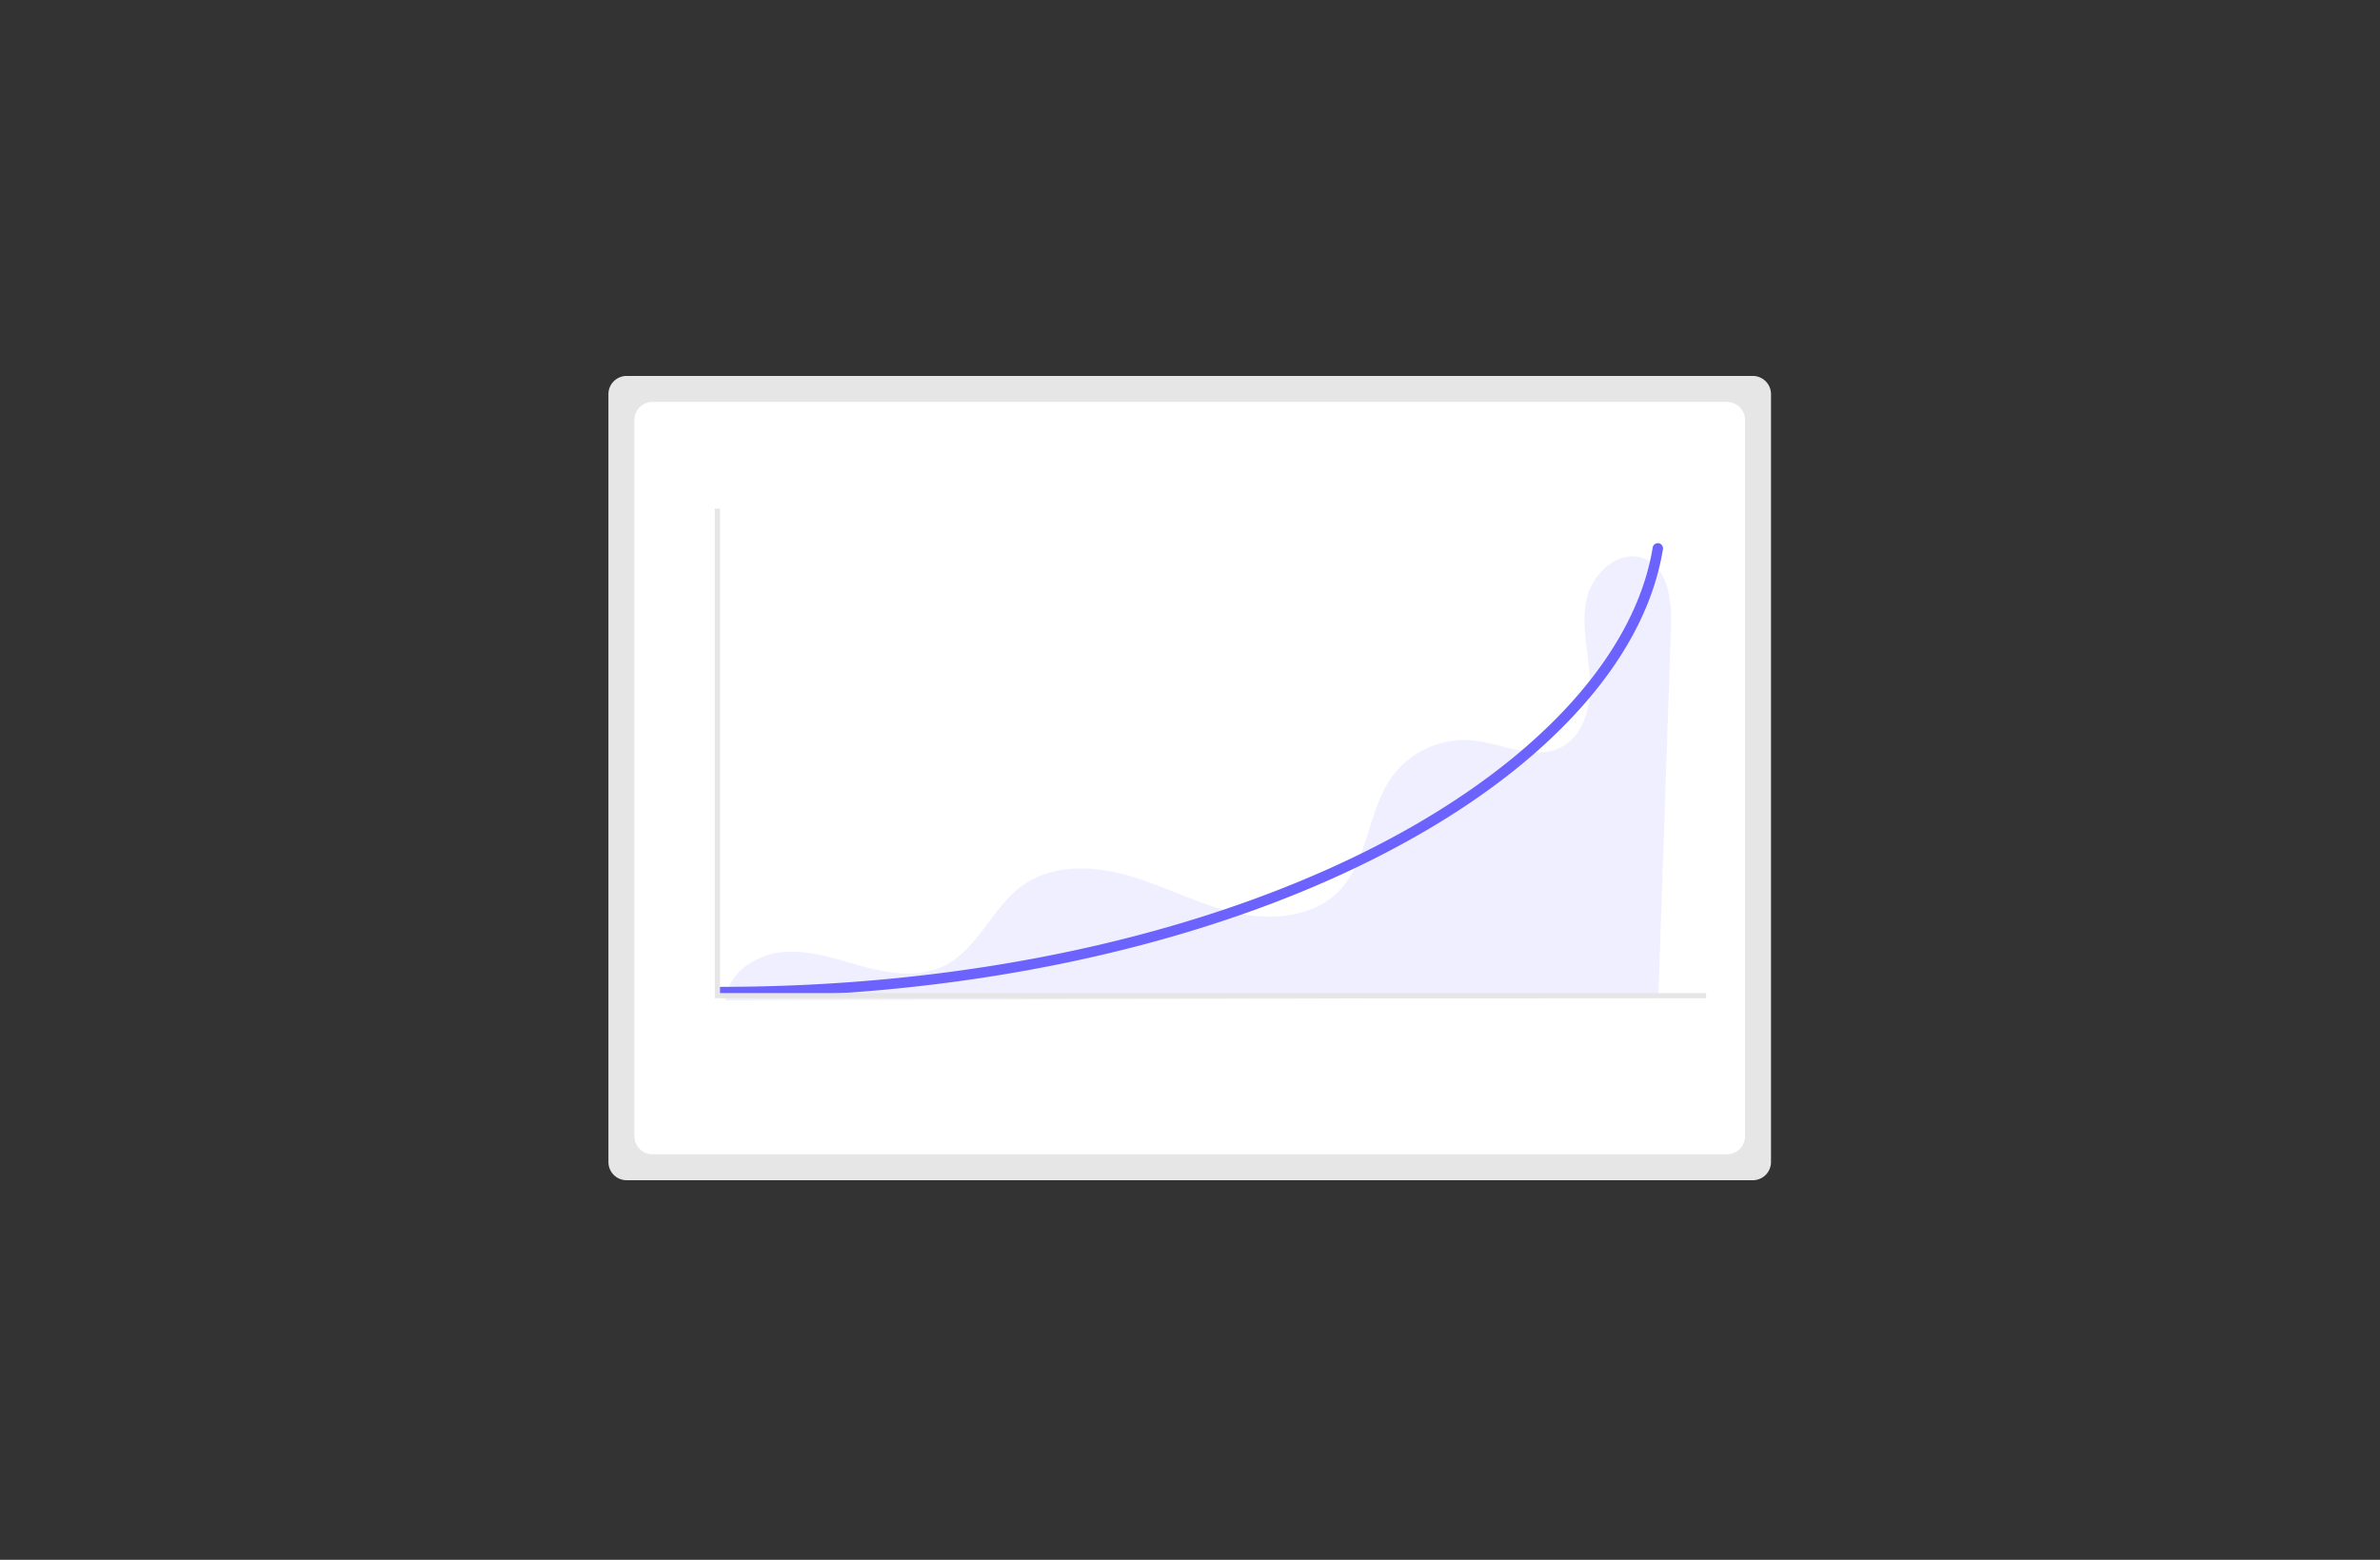 <?xml version="1.0"?>
<svg width="917.138" height="601.202" xmlns="http://www.w3.org/2000/svg" xmlns:svg="http://www.w3.org/2000/svg" data-name="Layer 1">
 <rect width="100%" height="100%" fill="#333333" stroke="none"/>
 <!-- Created with SVG-edit - https://github.com/SVG-Edit/svgedit-->
 <g class="layer">
  <title>Layer 1</title>
  <path d="m241.46,144.9a7.01,7.01 0 0 0 -7,7l0,296a7.01,7.01 0 0 0 7,7l434,0a7.01,7.01 0 0 0 7,-7l0,-296a7.01,7.01 0 0 0 -7,-7l-434,0z" fill="#e6e6e6" id="svg_5"/>
  <path d="m251.46,154.9a7.01,7.01 0 0 0 -7,7l0,276a7.01,7.01 0 0 0 7,7l414,0a7.01,7.01 0 0 0 7,-7l0,-276a7.01,7.01 0 0 0 -7,-7l-414,0z" fill="#fff" id="svg_4"/>
  <path d="m633.44,215.25c-9.52,-3.71 -19.78,5.61 -22.01,15.58c-2.23,9.98 0.62,20.29 1.25,30.49s-2.04,22.05 -11.15,26.7c-10.46,5.35 -22.74,-1.61 -34.44,-2.67a34.66,34.66 0 0 0 -30.53,13.83c-9.65,13.25 -9.16,32.48 -20.58,44.23c-9.93,10.21 -26.1,11.54 -39.99,8.38s-26.64,-10.02 -40.3,-14.06s-29.45,-4.89 -41.15,3.23c-12.21,8.47 -17.65,25.08 -31.06,31.49c-9.48,4.54 -20.7,2.81 -30.84,0.06c-10.15,-2.75 -20.38,-6.45 -30.85,-5.57c-10.48,0.88 -21.4,8.11 -22.23,18.59l359.47,-1.01q2.45,-71.17 4.89,-142.34c0.36,-10.3 -0.87,-23.18 -10.48,-26.93z" fill="#6c63ff" id="svg_3" opacity="0.1"/>
  <path d="m277.85,384.36a2,2 0 1 1 0,-4c92.41,0 180.55,-18.51 248.17,-52.11c63.4,-31.5 103.81,-74.23 110.85,-117.22a2,2 0 1 1 3.95,0.65l0,0c-3.66,22.33 -15.54,44.24 -35.3,65.11c-19.49,20.58 -45.64,39.1 -77.72,55.05c-68.17,33.87 -156.93,52.52 -249.95,52.52z" fill="#6c63ff" id="svg_2"/>
  <polygon fill="#e6e6e6" id="svg_1" points="657.462,384.76 275.462,384.76 275.462,196.032 277.462,196.032 277.462,382.76 657.462,382.76 657.462,384.76 "/>
 </g>
</svg>